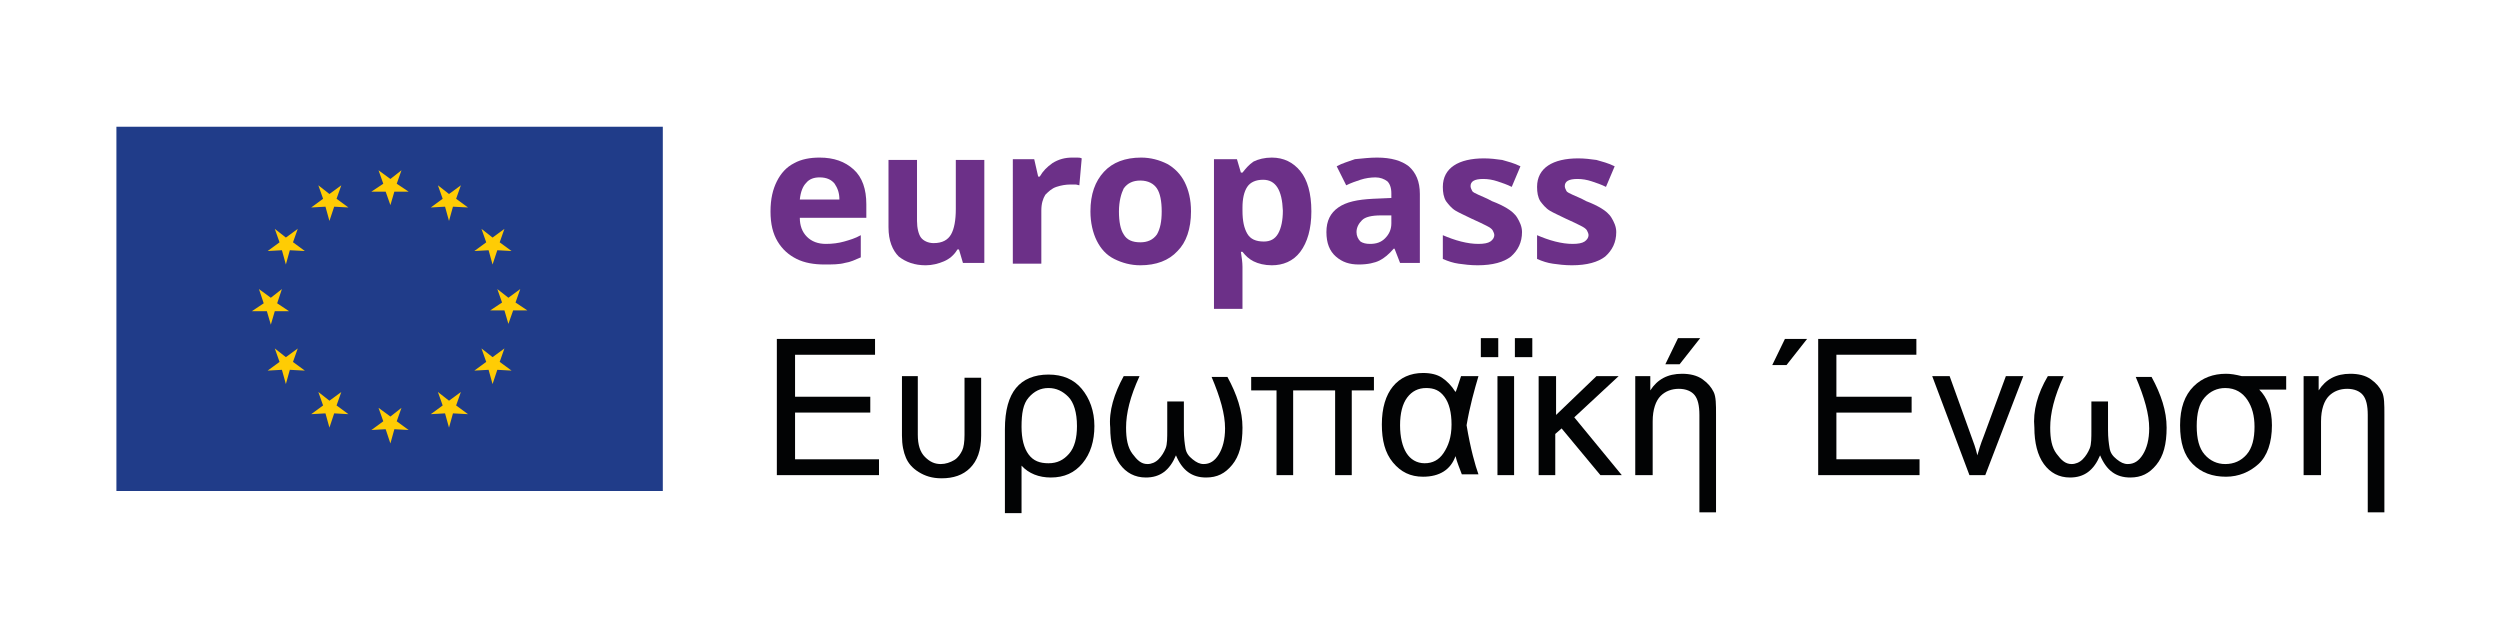 <?xml version="1.0" encoding="utf-8"?>
<!-- Generator: Adobe Illustrator 23.1.1, SVG Export Plug-In . SVG Version: 6.00 Build 0)  -->
<svg version="1.1" id="Capa_1" xmlns="http://www.w3.org/2000/svg" xmlns:xlink="http://www.w3.org/1999/xlink" x="0px" y="0px"
	 viewBox="0 0 315.7 80.8" style="enable-background:new 0 0 315.7 80.8;" xml:space="preserve">
<style type="text/css">
	.st0{fill:#6C3088;}
	.st1{clip-path:url(#SVGID_2_);fill:#203C89;}
	.st2{clip-path:url(#SVGID_4_);fill:#FFCC04;}
	.st3{clip-path:url(#SVGID_6_);fill:#FFCC04;}
	.st4{clip-path:url(#SVGID_8_);fill:#FFCC04;}
	.st5{clip-path:url(#SVGID_10_);fill:#FFCC04;}
	.st6{clip-path:url(#SVGID_12_);fill:#FFCC04;}
	.st7{clip-path:url(#SVGID_14_);fill:#FFCC04;}
	.st8{clip-path:url(#SVGID_16_);fill:#FFCC04;}
	.st9{clip-path:url(#SVGID_18_);fill:#FFCC04;}
	.st10{clip-path:url(#SVGID_20_);fill:#FFCC04;}
	.st11{clip-path:url(#SVGID_22_);fill:#FFCC04;}
	.st12{clip-path:url(#SVGID_24_);fill:#FFCC04;}
	.st13{clip-path:url(#SVGID_26_);fill:#FFCC04;}
	.st14{fill:#020304;}
</style>
<g>
	<path class="st0" d="M103.5,19.9c1.8,0,3.2,0.5,4.3,1.5c1.1,1,1.6,2.5,1.6,4.4v1.7h-8.4c0,1,0.3,1.8,0.9,2.4s1.4,0.9,2.4,0.9
		c0.8,0,1.6-0.1,2.3-0.3c0.7-0.2,1.4-0.4,2.1-0.8v2.8c-0.7,0.3-1.3,0.6-2,0.7c-0.7,0.2-1.6,0.2-2.6,0.2c-1.3,0-2.5-0.2-3.5-0.7
		c-1-0.5-1.8-1.2-2.4-2.2c-0.6-1-0.9-2.2-0.9-3.8s0.3-2.8,0.8-3.8c0.5-1,1.2-1.8,2.2-2.3C101.2,20.1,102.3,19.9,103.5,19.9z
		 M103.5,22.4c-0.7,0-1.3,0.2-1.7,0.7c-0.4,0.4-0.7,1.1-0.8,2.1h5c0-0.8-0.2-1.4-0.6-2C105,22.7,104.4,22.4,103.5,22.4z"/>
	<path class="st0" d="M124.3,20.1v13.1h-2.7l-0.5-1.7h-0.2c-0.4,0.7-1,1.2-1.7,1.5c-0.7,0.3-1.5,0.5-2.3,0.5c-1.4,0-2.5-0.4-3.4-1.1
		c-0.8-0.8-1.3-2-1.3-3.7v-8.5h3.6v7.7c0,0.9,0.2,1.7,0.5,2.1s0.9,0.7,1.6,0.7c1.1,0,1.8-0.4,2.2-1.1c0.4-0.7,0.6-1.8,0.6-3.2v-6.2
		H124.3z"/>
	<path class="st0" d="M135.4,19.9c0.2,0,0.4,0,0.6,0c0.2,0,0.4,0,0.6,0.1l-0.3,3.4c-0.1,0-0.3-0.1-0.5-0.1c-0.2,0-0.4,0-0.6,0
		c-0.6,0-1.2,0.1-1.8,0.3c-0.6,0.2-1,0.6-1.4,1c-0.3,0.5-0.5,1.1-0.5,2v6.7h-3.6V20.1h2.7l0.5,2.2h0.2c0.4-0.7,0.9-1.2,1.6-1.7
		C133.7,20.1,134.5,19.9,135.4,19.9z"/>
	<path class="st0" d="M150.4,26.7c0,2.2-0.6,3.9-1.7,5c-1.1,1.2-2.7,1.8-4.7,1.8c-1.2,0-2.3-0.3-3.3-0.8c-1-0.5-1.7-1.3-2.2-2.3
		c-0.5-1-0.8-2.3-0.8-3.7c0-2.2,0.6-3.8,1.7-5s2.7-1.8,4.7-1.8c1.2,0,2.3,0.3,3.3,0.8c0.9,0.5,1.7,1.3,2.2,2.3
		S150.4,25.2,150.4,26.7z M141.3,26.7c0,1.3,0.2,2.3,0.6,2.9c0.4,0.7,1.1,1,2.1,1c0.9,0,1.6-0.3,2.1-1c0.4-0.7,0.6-1.6,0.6-2.9
		s-0.2-2.3-0.6-2.9c-0.4-0.6-1.1-1-2.1-1c-0.9,0-1.6,0.3-2.1,1C141.6,24.4,141.3,25.4,141.3,26.7z"/>
	<path class="st0" d="M160.6,19.9c1.5,0,2.7,0.6,3.6,1.7c0.9,1.1,1.4,2.8,1.4,5.1c0,2.2-0.5,3.9-1.4,5.1c-0.9,1.2-2.2,1.7-3.6,1.7
		c-0.9,0-1.7-0.2-2.3-0.5c-0.6-0.3-1-0.7-1.4-1.2h-0.2c0.1,0.7,0.2,1.3,0.2,1.9V39h-3.6V20.1h2.9l0.5,1.7h0.2c0.4-0.5,0.8-1,1.4-1.4
		C158.9,20.1,159.7,19.9,160.6,19.9z M159.5,22.7c-0.9,0-1.6,0.3-2,0.9c-0.4,0.6-0.6,1.5-0.6,2.6v0.4c0,1.3,0.2,2.2,0.6,2.9
		c0.4,0.7,1.1,1,2.1,1c0.8,0,1.4-0.3,1.8-1c0.4-0.7,0.6-1.7,0.6-2.9C161.9,24,161.1,22.7,159.5,22.7z"/>
	<path class="st0" d="M173.9,19.9c1.8,0,3.1,0.4,4,1.1c0.9,0.8,1.4,1.9,1.4,3.5v8.7h-2.5l-0.7-1.8h-0.1c-0.6,0.7-1.2,1.2-1.8,1.5
		s-1.5,0.5-2.6,0.5c-1.2,0-2.1-0.3-2.9-1c-0.8-0.7-1.2-1.7-1.2-3.1c0-1.4,0.5-2.4,1.5-3.1c1-0.7,2.4-1,4.4-1.1l2.3-0.1v-0.6
		c0-0.7-0.2-1.2-0.5-1.5c-0.4-0.3-0.9-0.5-1.5-0.5c-0.6,0-1.3,0.1-1.9,0.3c-0.6,0.2-1.2,0.4-1.8,0.7l-1.2-2.4
		c0.7-0.4,1.5-0.6,2.3-0.9C172.1,20,173,19.9,173.9,19.9z M175.8,27.2l-1.4,0c-1.2,0-2,0.2-2.4,0.6c-0.4,0.4-0.7,0.9-0.7,1.5
		c0,0.5,0.2,0.9,0.5,1.2c0.3,0.2,0.7,0.3,1.2,0.3c0.8,0,1.4-0.2,1.9-0.7c0.5-0.5,0.8-1.1,0.8-1.9V27.2z"/>
	<path class="st0" d="M192.2,29.3c0,1.3-0.5,2.3-1.4,3.1c-0.9,0.7-2.3,1.1-4.2,1.1c-0.9,0-1.7-0.1-2.4-0.2s-1.3-0.3-2-0.6v-3
		c0.7,0.3,1.5,0.6,2.3,0.8c0.8,0.2,1.5,0.3,2.2,0.3c0.7,0,1.2-0.1,1.5-0.3c0.3-0.2,0.5-0.5,0.5-0.8c0-0.2-0.1-0.4-0.2-0.6
		c-0.1-0.2-0.4-0.4-0.8-0.6c-0.4-0.2-1-0.5-1.9-0.9c-0.8-0.4-1.5-0.7-2-1c-0.5-0.3-0.9-0.8-1.2-1.2c-0.3-0.5-0.4-1.1-0.4-1.8
		c0-1.2,0.5-2.1,1.4-2.7c0.9-0.6,2.2-0.9,3.8-0.9c0.8,0,1.6,0.1,2.3,0.2c0.7,0.2,1.5,0.4,2.3,0.8l-1.1,2.6c-0.6-0.3-1.2-0.5-1.8-0.7
		c-0.6-0.2-1.2-0.3-1.8-0.3c-1.1,0-1.6,0.3-1.6,0.9c0,0.2,0.1,0.4,0.2,0.6s0.4,0.3,0.8,0.5c0.4,0.2,1,0.4,1.7,0.8
		c0.8,0.3,1.4,0.6,1.9,0.9c0.5,0.3,1,0.7,1.3,1.2S192.2,28.6,192.2,29.3z"/>
	<path class="st0" d="M204.1,29.3c0,1.3-0.5,2.3-1.4,3.1c-0.9,0.7-2.3,1.1-4.2,1.1c-0.9,0-1.7-0.1-2.4-0.2s-1.3-0.3-2-0.6v-3
		c0.7,0.3,1.5,0.6,2.3,0.8c0.8,0.2,1.5,0.3,2.2,0.3c0.7,0,1.2-0.1,1.5-0.3c0.3-0.2,0.5-0.5,0.5-0.8c0-0.2-0.1-0.4-0.2-0.6
		c-0.1-0.2-0.4-0.4-0.8-0.6c-0.4-0.2-1-0.5-1.9-0.9c-0.8-0.4-1.5-0.7-2-1c-0.5-0.3-0.9-0.8-1.2-1.2c-0.3-0.5-0.4-1.1-0.4-1.8
		c0-1.2,0.5-2.1,1.4-2.7c0.9-0.6,2.2-0.9,3.8-0.9c0.8,0,1.6,0.1,2.3,0.2c0.7,0.2,1.5,0.4,2.3,0.8l-1.1,2.6c-0.6-0.3-1.2-0.5-1.8-0.7
		c-0.6-0.2-1.2-0.3-1.8-0.3c-1.1,0-1.6,0.3-1.6,0.9c0,0.2,0.1,0.4,0.2,0.6s0.4,0.3,0.8,0.5c0.4,0.2,1,0.4,1.7,0.8
		c0.8,0.3,1.4,0.6,1.9,0.9c0.5,0.3,1,0.7,1.3,1.2S204.1,28.6,204.1,29.3z"/>
</g>
<g>
	<defs>
		<rect id="SVGID_1_" x="14.7" y="16" width="69" height="46"/>
	</defs>
	<clipPath id="SVGID_2_">
		<use xlink:href="#SVGID_1_"  style="overflow:visible;"/>
	</clipPath>
	<rect x="9.7" y="11" class="st1" width="79" height="56"/>
</g>
<g>
	<defs>
		<polygon id="SVGID_3_" points="49.3,52.6 47.8,51.5 48.4,53.2 46.9,54.3 48.7,54.2 49.3,56 49.8,54.2 51.6,54.3 50.1,53.2 
			50.7,51.5 		"/>
	</defs>
	<clipPath id="SVGID_4_">
		<use xlink:href="#SVGID_3_"  style="overflow:visible;"/>
	</clipPath>
	<rect x="41.9" y="46.5" class="st2" width="14.7" height="14.5"/>
</g>
<g>
	<defs>
		<polygon id="SVGID_5_" points="56.7,50.6 55.3,49.5 55.9,51.2 54.4,52.3 56.2,52.2 56.7,54 57.2,52.2 59.1,52.3 57.6,51.2 
			58.2,49.5 		"/>
	</defs>
	<clipPath id="SVGID_6_">
		<use xlink:href="#SVGID_5_"  style="overflow:visible;"/>
	</clipPath>
	<rect x="49.4" y="44.5" class="st3" width="14.7" height="14.5"/>
</g>
<g>
	<defs>
		<polygon id="SVGID_7_" points="62.2,45.1 60.8,44 61.4,45.7 59.9,46.8 61.7,46.7 62.2,48.5 62.8,46.7 64.6,46.8 63.1,45.7 
			63.7,44 		"/>
	</defs>
	<clipPath id="SVGID_8_">
		<use xlink:href="#SVGID_7_"  style="overflow:visible;"/>
	</clipPath>
	<rect x="54.9" y="39" class="st4" width="14.7" height="14.5"/>
</g>
<g>
	<defs>
		<polygon id="SVGID_9_" points="64.2,37.6 62.8,36.5 63.4,38.2 61.9,39.2 63.7,39.2 64.2,40.9 64.8,39.2 66.6,39.2 65.1,38.2 
			65.7,36.5 		"/>
	</defs>
	<clipPath id="SVGID_10_">
		<use xlink:href="#SVGID_9_"  style="overflow:visible;"/>
	</clipPath>
	<rect x="56.9" y="31.5" class="st5" width="14.7" height="14.5"/>
</g>
<g>
	<defs>
		<polygon id="SVGID_11_" points="62.2,30 60.8,28.9 61.4,30.6 59.9,31.7 61.7,31.6 62.2,33.4 62.8,31.6 64.6,31.7 63.1,30.6 
			63.7,28.9 		"/>
	</defs>
	<clipPath id="SVGID_12_">
		<use xlink:href="#SVGID_11_"  style="overflow:visible;"/>
	</clipPath>
	<rect x="54.9" y="23.9" class="st6" width="14.7" height="14.5"/>
</g>
<g>
	<defs>
		<polygon id="SVGID_13_" points="56.7,24.5 55.3,23.4 55.9,25.1 54.4,26.2 56.2,26.1 56.7,27.9 57.2,26.1 59.1,26.2 57.6,25.1 
			58.2,23.4 		"/>
	</defs>
	<clipPath id="SVGID_14_">
		<use xlink:href="#SVGID_13_"  style="overflow:visible;"/>
	</clipPath>
	<rect x="49.4" y="18.4" class="st7" width="14.7" height="14.5"/>
</g>
<g>
	<defs>
		<polygon id="SVGID_15_" points="49.3,22.6 47.8,21.5 48.4,23.2 46.9,24.2 48.7,24.2 49.3,25.9 49.8,24.2 51.6,24.2 50.1,23.2 
			50.7,21.5 		"/>
	</defs>
	<clipPath id="SVGID_16_">
		<use xlink:href="#SVGID_15_"  style="overflow:visible;"/>
	</clipPath>
	<rect x="41.9" y="16.5" class="st8" width="14.7" height="14.5"/>
</g>
<g>
	<defs>
		<polygon id="SVGID_17_" points="41.6,24.5 40.2,23.4 40.8,25.1 39.3,26.2 41.1,26.1 41.6,27.9 42.2,26.1 44,26.2 42.5,25.1 
			43.1,23.4 		"/>
	</defs>
	<clipPath id="SVGID_18_">
		<use xlink:href="#SVGID_17_"  style="overflow:visible;"/>
	</clipPath>
	<rect x="34.3" y="18.4" class="st9" width="14.7" height="14.5"/>
</g>
<g>
	<defs>
		<polygon id="SVGID_19_" points="36.1,30 34.7,28.9 35.3,30.6 33.8,31.7 35.6,31.6 36.1,33.4 36.6,31.6 38.5,31.7 37,30.6 
			37.6,28.9 		"/>
	</defs>
	<clipPath id="SVGID_20_">
		<use xlink:href="#SVGID_19_"  style="overflow:visible;"/>
	</clipPath>
	<rect x="28.8" y="23.9" class="st10" width="14.7" height="14.5"/>
</g>
<g>
	<defs>
		<polygon id="SVGID_21_" points="34.2,37.6 32.7,36.5 33.3,38.3 31.8,39.3 33.7,39.3 34.2,41 34.7,39.3 36.5,39.3 35,38.3 
			35.6,36.5 		"/>
	</defs>
	<clipPath id="SVGID_22_">
		<use xlink:href="#SVGID_21_"  style="overflow:visible;"/>
	</clipPath>
	<rect x="26.8" y="31.5" class="st11" width="14.7" height="14.5"/>
</g>
<g>
	<defs>
		<polygon id="SVGID_23_" points="36.1,45.1 34.7,44 35.3,45.7 33.8,46.8 35.6,46.7 36.1,48.5 36.6,46.7 38.5,46.8 37,45.7 37.6,44 
					"/>
	</defs>
	<clipPath id="SVGID_24_">
		<use xlink:href="#SVGID_23_"  style="overflow:visible;"/>
	</clipPath>
	<rect x="28.8" y="39" class="st12" width="14.7" height="14.5"/>
</g>
<g>
	<defs>
		<polygon id="SVGID_25_" points="41.6,50.6 40.2,49.5 40.8,51.2 39.3,52.3 41.1,52.2 41.6,54 42.2,52.2 44,52.3 42.5,51.2 
			43.1,49.5 		"/>
	</defs>
	<clipPath id="SVGID_26_">
		<use xlink:href="#SVGID_25_"  style="overflow:visible;"/>
	</clipPath>
	<rect x="34.3" y="44.5" class="st13" width="14.7" height="14.5"/>
</g>
<g>
	<path class="st14" d="M98.1,60V42.8h12.4v2h-10.1v5.3h9.5v2h-9.5V58H111v2H98.1z"/>
	<path class="st14" d="M113.8,47.5h2.1v7.4c0,1.3,0.3,2.2,0.9,2.8s1.2,0.9,2,0.9c0.6,0,1.2-0.2,1.7-0.5s0.8-0.8,1-1.2s0.3-1.1,0.3-2
		v-7.2h2.1v7.3c0,1.9-0.5,3.2-1.4,4.1s-2.1,1.3-3.6,1.3c-1.2,0-2.1-0.3-2.9-0.8s-1.3-1.1-1.6-1.8s-0.5-1.6-0.5-2.8V47.5z"/>
	<path class="st14" d="M126.9,64.8V54.2c0-2.4,0.5-4.1,1.4-5.2c0.9-1.1,2.3-1.7,4.1-1.7c1.8,0,3.2,0.6,4.2,1.8s1.6,2.8,1.6,4.7
		c0,1.9-0.5,3.5-1.5,4.7s-2.3,1.8-4,1.8c-1.5,0-2.8-0.5-3.7-1.5v6H126.9z M132.4,49c-1,0-1.8,0.4-2.5,1.2s-0.9,2-0.9,3.7
		c0,1.5,0.3,2.7,0.9,3.5s1.4,1.1,2.5,1.1c1.1,0,1.9-0.4,2.6-1.2s1-2,1-3.5c0-1.7-0.4-3-1.1-3.7S133.4,49,132.4,49z"/>
	<path class="st14" d="M141.9,47.5h2c-1.2,2.6-1.7,4.7-1.7,6.5c0,1.4,0.2,2.5,0.8,3.3s1.1,1.3,1.9,1.3c0.5,0,1-0.2,1.4-0.6
		s0.7-0.9,0.9-1.4s0.2-1.3,0.2-2.3v-3.6h2.1v3.6c0,1,0.1,1.7,0.2,2.3s0.4,1,0.9,1.4s0.9,0.6,1.4,0.6c0.8,0,1.4-0.4,1.9-1.2
		s0.8-1.9,0.8-3.3c0-1.8-0.6-3.9-1.7-6.5h2c1.2,2.2,1.9,4.3,1.9,6.4c0,2.1-0.4,3.6-1.3,4.7s-1.9,1.6-3.3,1.6c-1.8,0-3-0.9-3.8-2.8
		c-0.8,1.9-2,2.8-3.8,2.8c-1.4,0-2.5-0.6-3.3-1.7s-1.2-2.7-1.2-4.6C140,51.9,140.7,49.7,141.9,47.5z"/>
	<path class="st14" d="M163.3,49.3V60h-2.1V49.3H158v-1.7h15.5v1.7h-2.8V60h-2.1V49.3H163.3z"/>
	<path class="st14" d="M184.5,47.5h2.2c-0.5,1.7-1.1,3.8-1.5,6.2c0.5,3,1.1,5.1,1.5,6.2h-2.1c-0.3-0.8-0.6-1.5-0.8-2.3
		c-0.6,1.7-2,2.6-4.1,2.6c-1.6,0-2.8-0.6-3.8-1.8s-1.4-2.8-1.4-4.8c0-2.1,0.5-3.7,1.4-4.8s2.2-1.7,3.8-1.7c1,0,1.8,0.2,2.4,0.6
		s1.2,1,1.7,1.8C183.9,49.4,184.1,48.7,184.5,47.5z M180.1,49c-1,0-1.8,0.4-2.4,1.2s-0.9,2-0.9,3.5c0,1.5,0.3,2.7,0.8,3.5
		s1.3,1.3,2.3,1.3c1,0,1.8-0.4,2.4-1.3s1-2,1-3.6c0-1.5-0.3-2.7-0.9-3.5S181.1,49,180.1,49z"/>
	<path class="st14" d="M187,45.1v-2.4h2.2v2.4H187z M189.1,60V47.5h2.1V60H189.1z M191.3,45.1v-2.4h2.2v2.4H191.3z"/>
	<path class="st14" d="M194.4,47.5h2.1v4.9l5.1-4.9h2.8l-5.6,5.2l6,7.3h-2.7l-4.9-5.9l-0.8,0.7V60h-2.1V47.5z"/>
	<path class="st14" d="M206.5,60V47.5h1.9v1.8c0.9-1.4,2.2-2.1,4-2.1c1,0,1.9,0.2,2.6,0.7s1.1,1,1.4,1.6s0.3,1.6,0.3,2.8v12.4h-2.1
		V52.4c0-1.2-0.2-2-0.6-2.5s-1.1-0.8-2-0.8c-0.9,0-1.7,0.3-2.3,0.9s-1,1.7-1,3.2V60H206.5z M210.3,46l1.6-3.3h2.8l-2.6,3.3H210.3z"
		/>
	<path class="st14" d="M223.8,46.1l1.6-3.3h2.8l-2.6,3.3H223.8z M229.6,60V42.8H242v2h-10.1v5.3h9.5v2h-9.5V58h10.5v2H229.6z"/>
	<path class="st14" d="M248.7,60L244,47.5h2.2l2.7,7.5c0.3,0.8,0.6,1.6,0.8,2.5c0.2-0.7,0.4-1.4,0.8-2.4l2.8-7.6h2.2L250.7,60H248.7
		z"/>
	<path class="st14" d="M258.6,47.5h2c-1.2,2.6-1.7,4.7-1.7,6.5c0,1.4,0.2,2.5,0.8,3.3s1.1,1.3,1.9,1.3c0.5,0,1-0.2,1.4-0.6
		s0.7-0.9,0.9-1.4s0.2-1.3,0.2-2.3v-3.6h2.1v3.6c0,1,0.1,1.7,0.2,2.3s0.4,1,0.9,1.4s0.9,0.6,1.4,0.6c0.8,0,1.4-0.4,1.9-1.2
		s0.8-1.9,0.8-3.3c0-1.8-0.6-3.9-1.7-6.5h2c1.2,2.2,1.9,4.3,1.9,6.4c0,2.1-0.4,3.6-1.3,4.7s-1.9,1.6-3.3,1.6c-1.8,0-3-0.9-3.8-2.8
		c-0.8,1.9-2,2.8-3.8,2.8c-1.4,0-2.5-0.6-3.3-1.7s-1.2-2.7-1.2-4.6C256.7,51.9,257.3,49.7,258.6,47.5z"/>
	<path class="st14" d="M288.7,47.5v1.7h-3.4c1,1,1.6,2.5,1.6,4.5c0,2.2-0.6,3.9-1.7,4.9s-2.5,1.6-4.1,1.6c-1.7,0-3.1-0.5-4.2-1.6
		s-1.6-2.7-1.6-4.9c0-2.2,0.6-3.8,1.7-4.9s2.5-1.6,4.1-1.6c0.6,0,1.2,0.1,2,0.3H288.7z M281,49c-1,0-1.9,0.4-2.6,1.2s-1,2-1,3.6
		c0,1.6,0.3,2.8,1,3.6s1.6,1.2,2.6,1.2c1.1,0,2-0.4,2.7-1.2s1-2,1-3.5c0-1.4-0.3-2.5-0.9-3.4S282.3,49,281,49z"/>
	<path class="st14" d="M290.9,60V47.5h1.9v1.8c0.9-1.4,2.2-2.1,4-2.1c1,0,1.9,0.2,2.6,0.7s1.1,1,1.4,1.6s0.3,1.6,0.3,2.8v12.4h-2.1
		V52.4c0-1.2-0.2-2-0.6-2.5s-1.1-0.8-2-0.8c-0.9,0-1.7,0.3-2.3,0.9s-1,1.7-1,3.2V60H290.9z"/>
</g>
</svg>
